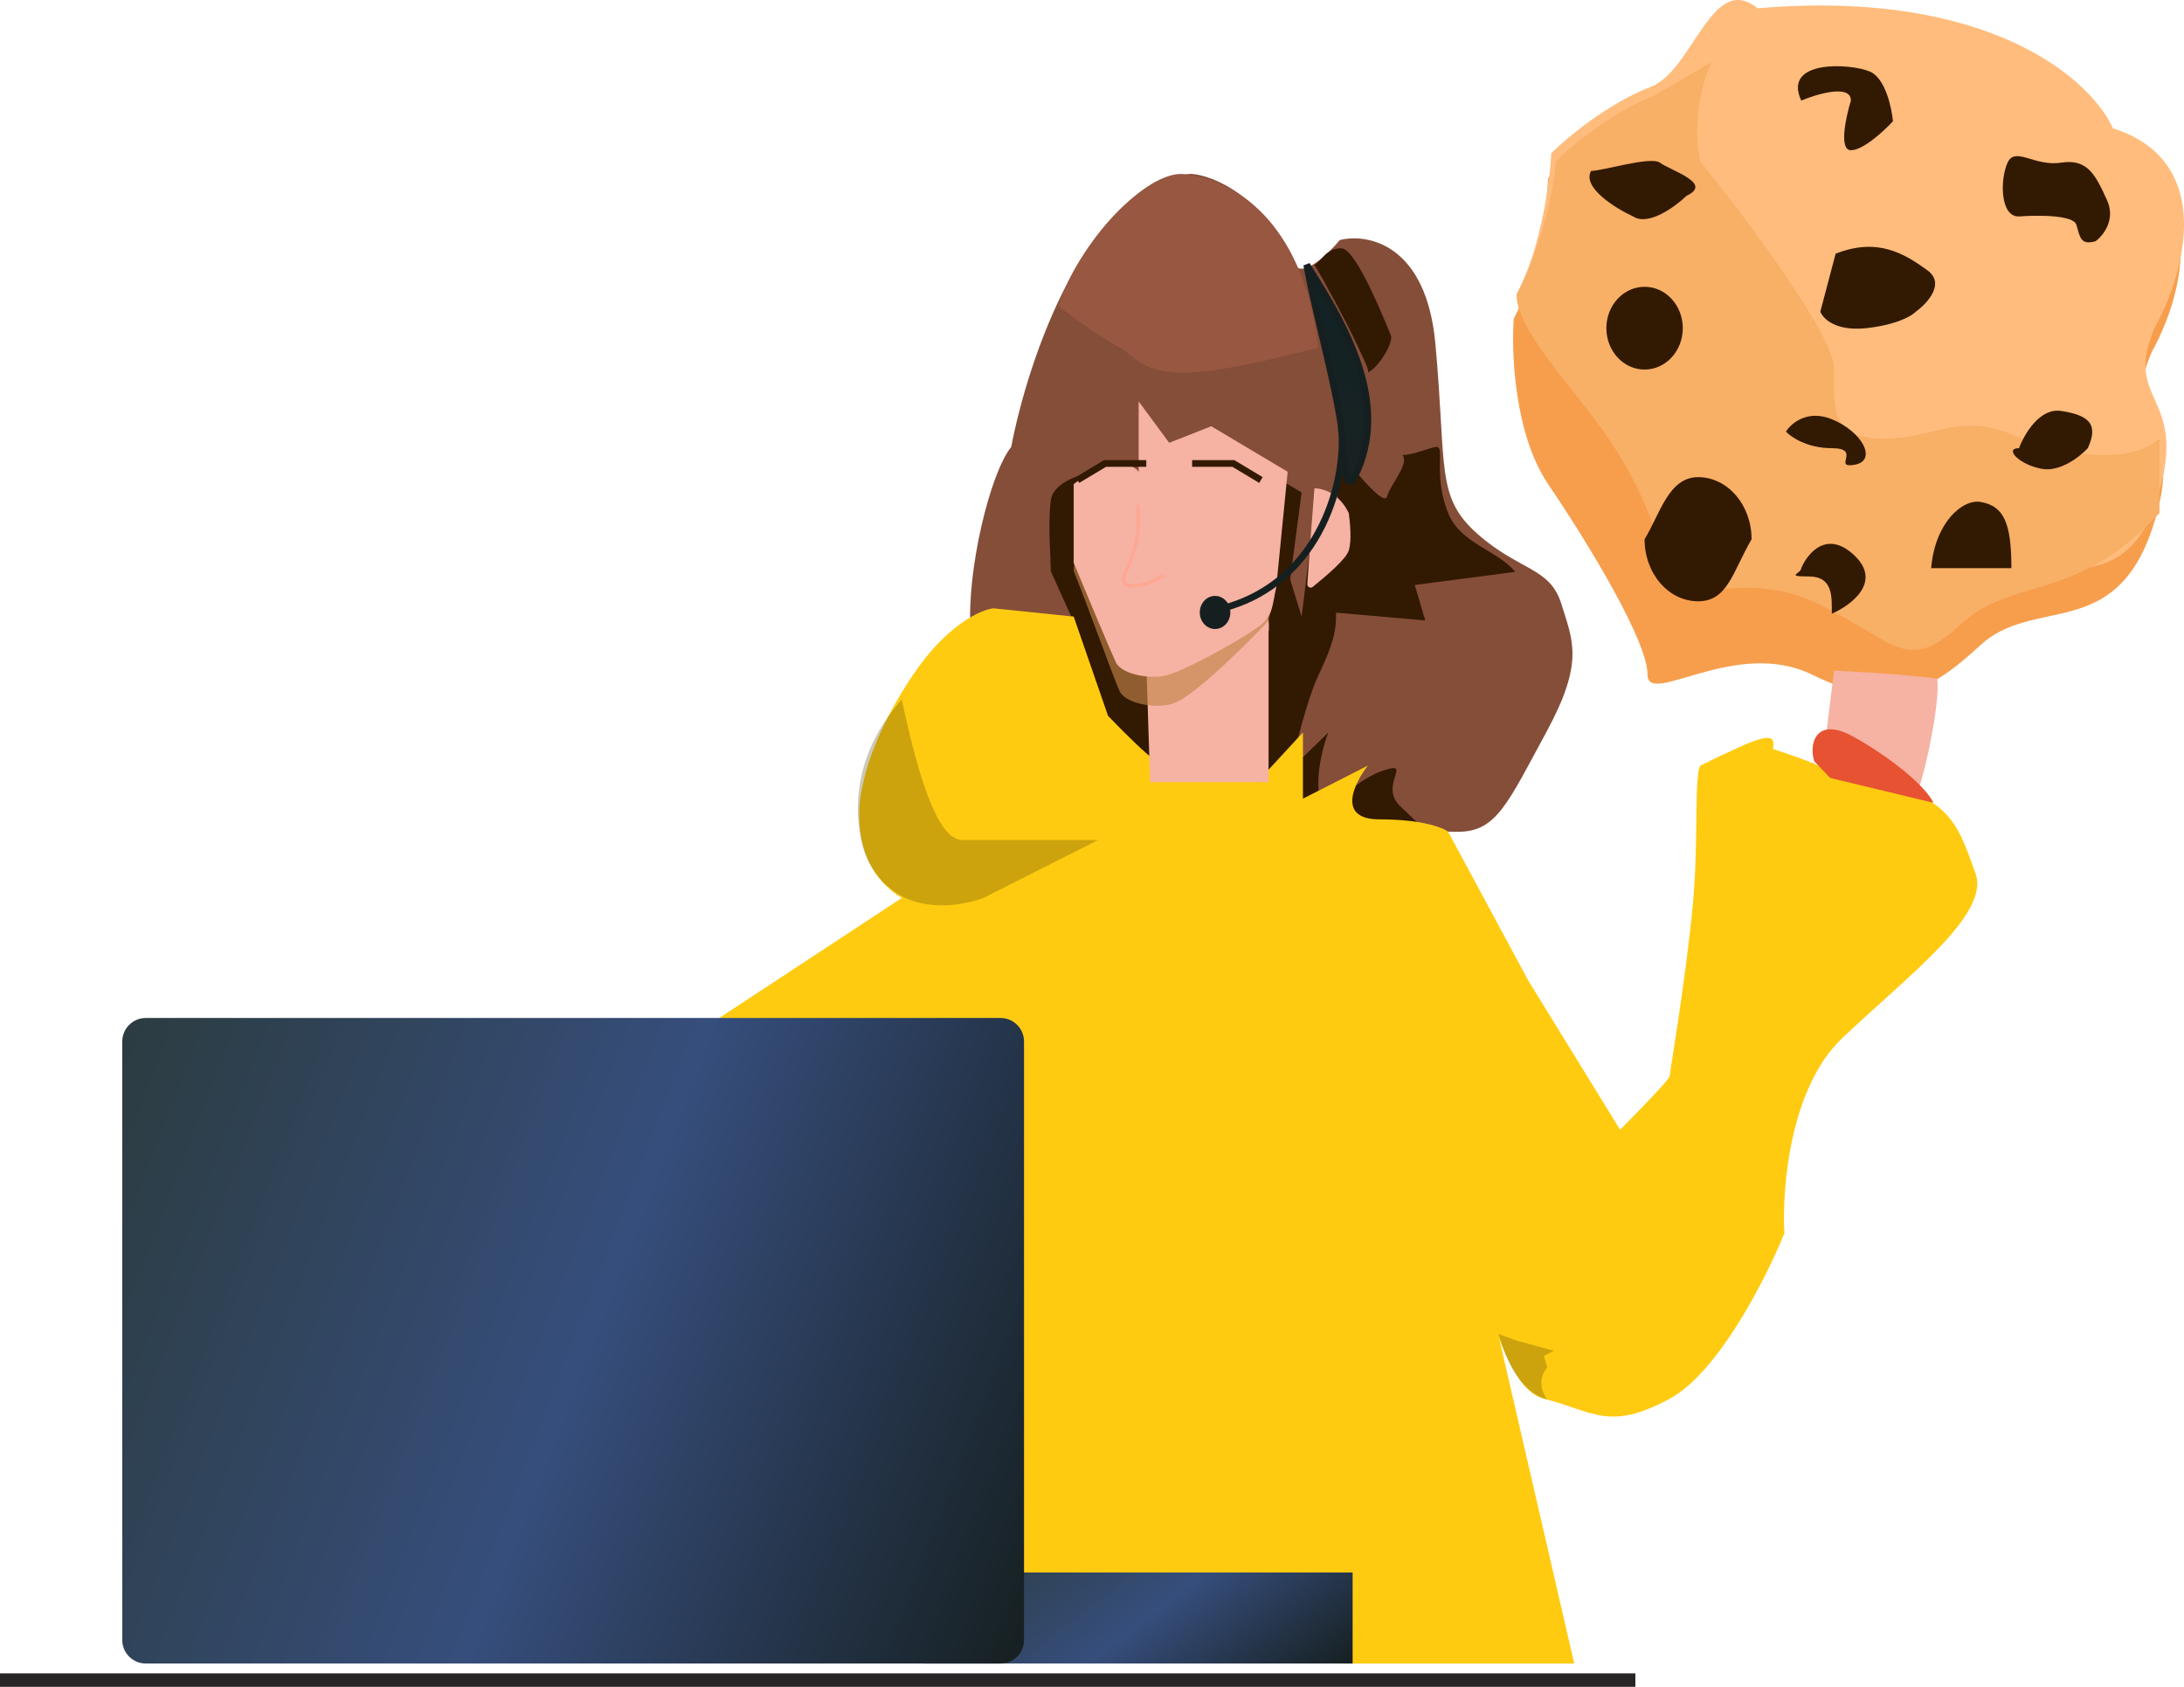 <svg width="650" height="502" viewBox="0 0 650 502" fill="none" xmlns="http://www.w3.org/2000/svg">
<path d="M490.33 33.26C503.066 28.334 508.524 -1.222 522.171 9.861C591.312 3.95 621.486 31.208 627.929 45.575C658.861 55.428 649.157 89.089 640.438 104.688C630.204 128.087 651.81 124.392 640.438 157.643C629.067 190.894 605.186 177.348 589.265 192.126C573.344 206.904 561.972 211.83 539.228 200.746C516.485 189.663 490.33 210.598 490.33 200.746C490.33 190.894 473.272 162.569 460.763 144.097C450.755 129.318 449.77 105.099 450.528 94.836C457.806 81.043 460.384 61.175 460.763 52.965C465.311 48.449 477.593 38.186 490.33 33.26Z" fill="#F79E4D"/>
<path d="M491.258 25.867C503.995 20.941 509.453 -8.616 523.099 2.468C592.241 -3.443 622.414 23.814 628.858 38.182C659.789 48.034 650.085 81.695 641.367 97.295C631.132 120.693 652.739 116.999 641.367 150.25C629.995 183.501 599.3 160.102 583.379 174.88C567.458 189.658 561.773 176.111 539.029 165.028C516.285 153.944 498.081 184.732 498.081 174.88C498.081 165.028 490.129 137.935 477.62 119.462C467.613 104.684 450.698 97.705 451.456 87.442C458.734 73.65 461.312 53.781 461.691 45.571C466.24 41.055 478.521 30.793 491.258 25.867Z" fill="#FFBC7C"/>
<path d="M463.02 48.039C467.568 43.523 479.85 33.261 492.587 28.334L509.444 18.477C507.17 22.996 503.303 35.235 506.033 48.039C519.3 64.457 545.834 99.757 545.834 109.61C545.834 121.925 544.697 130.545 560.618 130.545C576.539 130.545 583.362 121.92 601.557 130.545C611.167 134.24 632.848 139.412 642.696 130.545V152.718C617.495 179.806 599.3 171.185 583.379 185.964C567.458 200.742 564.047 190.89 541.303 179.806C518.559 168.722 502.053 181.285 498.09 172.417C492.587 160.102 491.265 149.018 478.756 130.545C468.749 115.767 450.689 97.705 451.447 87.442C458.725 73.649 462.641 56.249 463.02 48.039Z" fill="#F8AF66"/>
<path d="M545.852 199.511L545.846 199.564C548.693 199.769 566.85 200.572 576.556 201.974C577.466 208.87 573.145 229.067 570.87 235.225C569.051 232.269 551.159 222.089 543.578 217.983L545.846 199.564C545.357 199.528 545.319 199.511 545.852 199.511Z" fill="#F6B2A2"/>
<path d="M486.718 500H0" stroke="#272525" stroke-width="4"/>
<rect x="304.767" y="130.546" width="118.268" height="115.762" fill="#321901"/>
<path d="M288.846 187.195L319.944 185.964L312.727 169.954C312.727 165.028 311.818 156.9 312.727 149.018C313.865 139.166 339.627 137.935 339.627 141.629V120.693L350.999 136.703L362.371 131.777L387.389 146.555L383.977 172.417L387.389 183.501L389.663 165.028L391.938 146.555L400.291 153.944C402.187 155.176 401.201 157.639 400.291 167.491C399.154 179.806 397.624 177.343 397.624 183.501C397.624 189.658 395.349 194.584 391.938 201.973C389.208 207.885 385.494 222.499 383.977 229.067L395.349 217.983C391.938 226.604 390.801 240.15 395.349 238.919C399.898 237.687 404.447 231.53 412.407 229.067C420.367 226.604 410.133 233.993 416.956 240.15C423.779 246.308 422.642 247.539 434.014 247.539C445.386 247.539 448.797 238.919 460.169 217.983C471.541 197.047 468.13 190.89 464.718 179.806C461.306 168.722 452.209 169.954 439.7 158.87C427.191 147.787 430.602 139.166 427.191 102.221C424.461 72.664 407.1 69.38 398.761 71.433C395.349 75.538 387.844 82.763 385.115 78.822C376.017 58.132 360.854 52.139 354.41 51.728C323.479 54.684 305.89 107.147 300.962 133.009C294.594 140.89 287.709 169.954 288.846 187.195Z" fill="#854E39"/>
<path d="M424.185 184.648L396.88 182.269L399.179 171.185L399.179 168.758C403.822 165.077 394.606 147.786 399.179 135.394C401.433 137.629 411.902 151.202 412.802 147.786C413.701 144.37 419.624 137.934 417.35 135.393C420.945 135.438 425.811 133.008 427.584 133.008C430.127 133.008 426.441 141.361 430.996 152.712C434.639 161.794 445.779 163.796 450.952 170.182L421.06 174.093L424.185 184.648Z" fill="#321901"/>
<path d="M401.429 163.796C400.632 166.385 395.122 171.054 390.71 174.655C390.032 175.209 389.021 174.682 389.083 173.809L390.057 160.101L391.194 145.323C393.801 145.323 398.587 146.801 401.429 152.712C401.808 155.586 402.338 160.84 401.429 163.796Z" fill="#F6B2A2"/>
<path d="M204.694 309.116L268.377 267.243C253.821 258.376 254.731 240.56 257.005 232.761C257.763 228.245 261.781 215.52 271.789 200.741C281.796 185.963 291.879 181.448 295.67 181.037L319.551 183.5L329.785 213.057C354.804 238.918 349.118 227.835 374.136 232.761L387.782 217.983V237.688L407.114 227.835C402.945 233.171 397.789 243.845 410.526 243.845C423.263 243.845 429.479 246.308 430.995 247.539L454.876 291.873L482.169 336.208C487.097 331.282 496.953 321.184 496.953 320.198C496.953 318.967 501.501 293.105 503.776 269.706C505.595 250.987 504.155 230.708 506.05 227.835C524.245 218.968 528.794 217.162 527.657 222.909C546.989 229.066 543.303 230.462 561.772 233.992C581.105 237.688 583.379 247.54 587.928 259.855C592.477 272.17 567.458 290.643 548.126 309.116C532.66 323.894 530.31 353.861 531.068 366.997C525.761 380.133 511.509 408.376 496.953 416.258C478.757 426.11 474.209 419.952 459.425 416.258C453.901 414.877 449.484 407.351 446.153 398.174L468.523 495.074H399.154V471.676H295.67V309.116H284.298H204.694Z" fill="#FFCB11"/>
<path d="M377.547 232.762V188.428C378.685 174.881 370.724 185.964 341.157 197.047L342.294 232.762H377.547Z" fill="#F6B2A2"/>
<path d="M256.295 250.002C251.746 227.342 264.587 212.646 268.377 208.131C275.655 242.613 281.692 250.413 286.999 250.002H326.801L292.686 267.244C285.647 269.784 273.941 271.393 265.393 264.781C261.511 261.778 257.716 257.079 256.295 250.002Z" fill="#4A3F01" fill-opacity="0.28"/>
<path d="M460.5 416.5C451.5 414 447.5 402.5 446 397L451.5 399L462.5 402L459.5 403.5L460.5 407C457.3 410.6 459.167 414.833 460.5 416.5Z" fill="#4A3F01" fill-opacity="0.28"/>
<path d="M402.566 467.98H301.124H275.2V495.074H402.566V467.98Z" fill="url(#paint0_linear_135_127)"/>
<path d="M297.767 302.957H43.39C39.524 302.957 36.39 306.091 36.39 309.957V488.073C36.39 491.939 39.524 495.073 43.39 495.073H297.767C301.633 495.073 304.767 491.939 304.767 488.073V309.957C304.767 306.091 301.633 302.957 297.767 302.957Z" fill="url(#paint1_linear_135_127)"/>
<path d="M319.551 169.954L320.688 152.712C331.605 143.845 338.125 146.555 340.02 149.018V128.082L349.118 140.397L361.627 135.471L382.096 149.018L378.685 179.806L377.548 184.732C377.548 184.732 356.699 206.899 349.118 209.362C344.569 211.004 335.017 209.608 333.197 205.667C331.378 201.727 322.962 178.164 319.551 169.954Z" fill="#C3844A" fill-opacity="0.64"/>
<path d="M319.551 167.491V144.092C330.468 135.225 336.988 137.935 338.883 140.398V119.462L347.981 131.777L360.49 126.851L383.233 140.398L379.822 174.88C378.685 179.806 378.912 183.008 375.273 185.964C371.634 188.919 355.562 198.279 347.981 200.742C343.432 202.384 333.879 200.988 332.06 197.047C330.24 193.107 322.962 175.701 319.551 167.491Z" fill="#F6B2A2"/>
<path d="M352.529 110.941C362.537 110.941 383.233 105.896 392.331 103.433C388.919 72.645 372.999 54.263 352.529 51.828C341.157 50.476 320.688 72.644 315.002 91.117C322.962 97.155 328.648 100.85 333.197 103.433C338.233 106.292 340.02 110.941 352.529 110.941Z" fill="#985741"/>
<path d="M354.804 137.934H367.085L375.273 142.86" stroke="#321901" stroke-width="2"/>
<ellipse cx="361.627" cy="182.268" rx="4.549" ry="4.926" fill="#161F20"/>
<path d="M399.154 126.849C397.53 114.534 390.815 90.314 388.92 78.82C397.638 92.778 412.874 116.184 404.84 137.933C400.634 149.321 400.317 140.702 399.394 129.602C399.319 128.698 399.24 127.777 399.154 126.849Z" fill="url(#paint2_linear_135_127)"/>
<path d="M399.154 126.849C397.53 114.534 390.815 90.314 388.92 78.82C397.638 92.778 412.874 116.184 404.84 137.933C400.291 150.248 400.291 139.165 399.154 126.849ZM399.154 126.849C401.05 141.217 393.923 173.154 363.901 181.036" stroke="#161F20" stroke-width="2"/>
<path d="M338.521 150.248C339.279 154.764 338.749 163.056 335.11 169.952C331.471 176.849 341.554 174.468 346.481 171.184" stroke="#FFA792"/>
<path d="M341.157 137.933H328.876L320.688 142.859" stroke="#321901" stroke-width="2"/>
<path d="M403.702 102.221C400.973 96.31 394.226 83.748 391.193 78.822C393.468 77.59 394.605 73.896 399.154 73.895C403.842 73.895 412.8 97.295 413.937 99.758C414.847 101.728 410.526 109.199 407.114 110.841C407.493 110.02 406.432 108.132 403.702 102.221Z" fill="#321901"/>
<path d="M551.538 219.214C540.396 213.046 538.279 221.44 539.967 226.58L544.716 231.527L575.42 238.916C573.145 233.993 562.681 225.382 551.538 219.214Z" fill="#E65232"/>
<path d="M541.769 92.74L546.318 75.499C558.827 70.573 566.788 75.499 573.611 80.425C579.069 84.366 573.611 90.277 570.199 92.74C569.062 93.972 564.513 96.681 555.416 97.666C546.318 98.651 542.528 94.793 541.769 92.74Z" fill="#321901"/>
<path d="M550.867 29.932C550.867 25.006 541.011 27.88 536.084 29.932C530.398 17.617 550.867 18.849 556.553 21.312C561.102 23.282 562.997 31.985 563.376 36.09C560.723 38.964 554.506 44.711 550.867 44.711C547.228 44.711 549.351 34.858 550.867 29.932Z" fill="#321901"/>
<path d="M494.007 48.405C491.278 46.435 476.949 50.868 473.537 50.868C470.808 55.794 480.74 61.952 486.047 64.415C490.595 67.371 498.556 61.541 501.967 58.257C509.928 54.563 497.419 50.868 494.007 48.405Z" fill="#321901"/>
<path d="M617.961 66.878C617.051 63.923 606.21 64.005 600.903 64.415C595.217 64.623 595.217 53.332 597.491 48.407C599.766 43.481 605.452 49.638 613.412 48.407C621.372 47.175 623.647 52.101 627.058 59.49C629.787 65.401 625.921 70.163 623.647 71.805C619.098 73.037 619.098 70.573 617.961 66.878Z" fill="#321901"/>
<path d="M613.412 122.296C607.044 121.311 602.419 129.275 600.903 133.38C596.355 133.38 600.903 138.306 607.725 139.538C613.183 140.523 619.097 135.843 621.372 133.38C624.783 125.991 621.372 123.528 613.412 122.296Z" fill="#321901"/>
<path d="M545.18 124.759C537.902 121.803 533.05 125.99 531.534 128.453C533.05 130.096 537.902 133.38 545.18 133.38C554.278 133.38 545.18 139.538 552.003 138.306C558.826 137.075 554.278 128.453 545.18 124.759Z" fill="#321901"/>
<path d="M552.003 165.4C543.815 157.518 537.978 164.579 536.082 169.094C536.082 170.736 531.079 171.557 538.357 171.557C545.635 171.557 545.18 177.715 545.18 182.641C550.866 180.178 560.191 173.281 552.003 165.4Z" fill="#321901"/>
<path d="M574.747 169.094H598.628C598.628 155.548 596.354 150.621 589.53 149.39C584.072 148.405 575.884 155.548 574.747 169.094Z" fill="#321901"/>
<ellipse cx="489.458" cy="97.666" rx="11.372" ry="12.315" fill="#321901"/>
<path d="M521.299 160.474C515.613 170.326 514.171 178.946 505.378 178.946C496.585 178.946 489.458 170.676 489.458 160.474C494.006 153.085 496.585 142.001 505.378 142.001C514.171 142.001 521.299 150.272 521.299 160.474Z" fill="#321901"/>
<defs>
<linearGradient id="paint0_linear_135_127" x1="271.64" y1="467.286" x2="334.197" y2="548.317" gradientUnits="userSpaceOnUse">
<stop stop-color="#2B3B3D"/>
<stop offset="0.525" stop-color="#364E7C"/>
<stop offset="1" stop-color="#161F20"/>
</linearGradient>
<linearGradient id="paint1_linear_135_127" x1="28.889" y1="298.031" x2="336.323" y2="416.369" gradientUnits="userSpaceOnUse">
<stop stop-color="#2B3B3D"/>
<stop offset="0.525" stop-color="#364E7C"/>
<stop offset="1" stop-color="#161F20"/>
</linearGradient>
<linearGradient id="paint2_linear_135_127" x1="421.898" y1="91.135" x2="368.384" y2="172.318" gradientUnits="userSpaceOnUse">
<stop stop-color="#102224"/>
<stop offset="0.527" stop-color="#192223"/>
<stop offset="1" stop-color="#020A0B"/>
</linearGradient>
</defs>
</svg>
